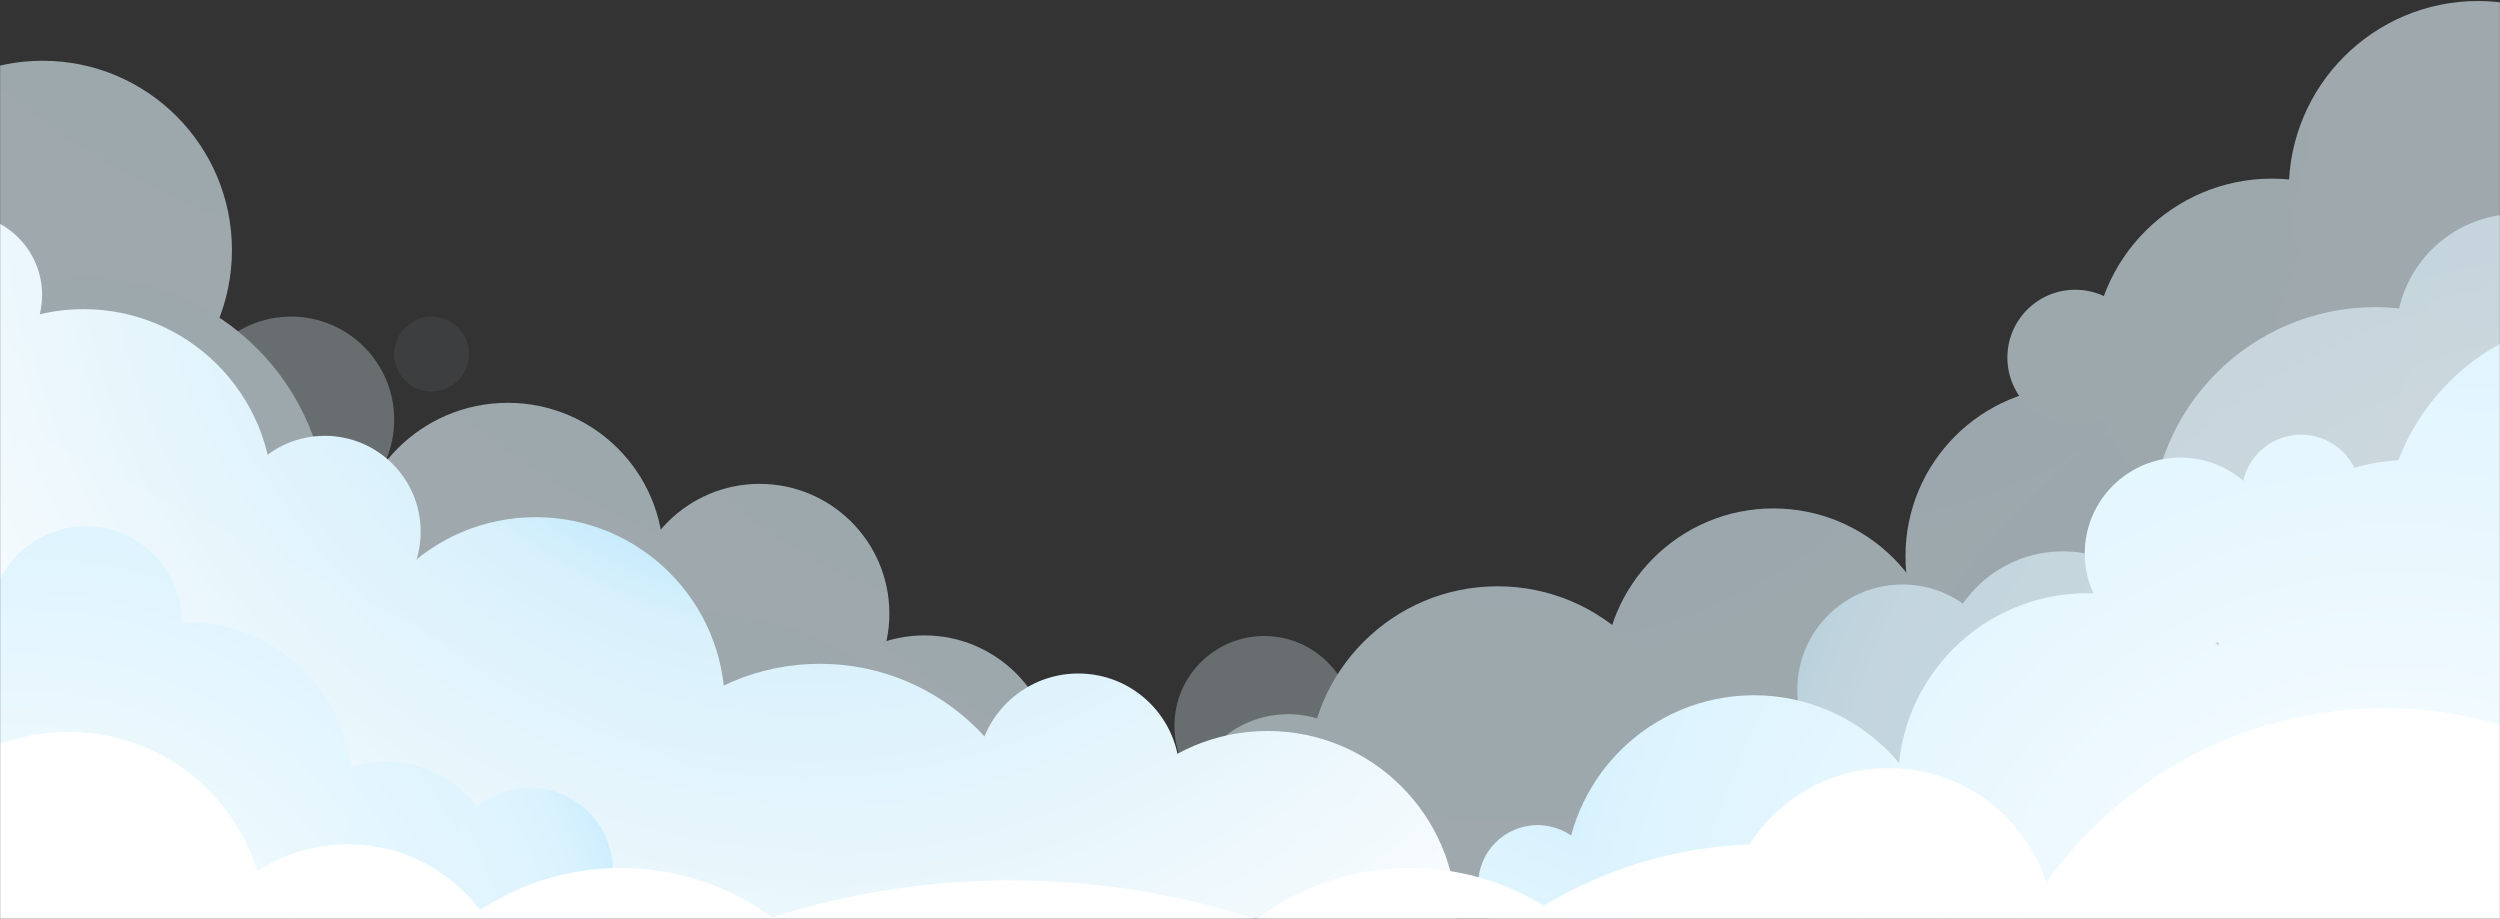 <svg xmlns="http://www.w3.org/2000/svg" width="2000" height="735" xmlns:xlink="http://www.w3.org/1999/xlink"><rect width="100%" height="100%" fill="#333333" stroke="none"/><defs><radialGradient id="c" cx="121.502%" cy="-98.635%" r="314.17%" fx="121.502%" fy="-98.635%" gradientTransform="rotate(180 1.215 -.987)"><stop stop-color="#D6EEFF" offset="0%"/><stop stop-color="#E4F6FF" offset="47%"/><stop stop-color="#E8F8FF" offset="100%"/></radialGradient><radialGradient id="d" cx="121.502%" cy="-98.635%" r="314.17%" fx="121.502%" fy="-98.635%"><stop stop-color="#D6EEFF" offset="0%"/><stop stop-color="#E4F6FF" offset="47%"/><stop stop-color="#E8F8FF" offset="100%"/></radialGradient><radialGradient id="e" cx="235.855%" cy="-38.487%" r="302.803%" fx="235.855%" fy="-38.487%"><stop stop-color="#D6EEFF" offset="0%"/><stop stop-color="#E4F6FF" offset="47%"/><stop stop-color="#E8F8FF" offset="100%"/></radialGradient><radialGradient id="f" cx="301.888%" cy="1.365%" r="314.17%" fx="301.888%" fy="1.365%" gradientTransform="matrix(-1 0 0 -1 6.038 .027)"><stop stop-color="#D6EEFF" offset="0%"/><stop stop-color="#E4F6FF" offset="47%"/><stop stop-color="#E8F8FF" offset="100%"/></radialGradient><radialGradient id="g" cx="46.957%" cy="-116.667%" r="266.817%" fx="46.957%" fy="-116.667%" gradientTransform="matrix(-1 0 0 -1 .94 -2.333)"><stop stop-color="#D6EEFF" offset="0%"/><stop stop-color="#E4F6FF" offset="47%"/><stop stop-color="#E8F8FF" offset="100%"/></radialGradient><radialGradient id="h" cx="-84.076%" cy="-261.146%" r="586.316%" fx="-84.076%" fy="-261.146%" gradientTransform="rotate(180 -.841 -2.611)"><stop stop-color="#D6EEFF" stop-opacity=".498" offset="0%"/><stop stop-color="#E4F6FF" stop-opacity=".498" offset="47%"/><stop stop-color="#E8F8FF" stop-opacity=".498" offset="100%"/></radialGradient><radialGradient id="i" cx="-84.076%" cy="-261.146%" r="586.316%" fx="-84.076%" fy="-261.146%"><stop stop-color="#D6EEFF" offset="0%"/><stop stop-color="#E4F6FF" offset="47%"/><stop stop-color="#E8F8FF" offset="100%"/></radialGradient><radialGradient id="j" cx="-66.561%" cy="-332.803%" r="586.316%" fx="-66.561%" fy="-332.803%"><stop stop-color="#D6EEFF" offset="0%"/><stop stop-color="#E4F6FF" offset="47%"/><stop stop-color="#E8F8FF" offset="100%"/></radialGradient><radialGradient id="k" cx="-71.843%" cy="-155.119%" r="314.17%" fx="-71.843%" fy="-155.119%" gradientTransform="matrix(-1 0 0 -1 -1.437 -3.102)"><stop stop-color="#D6EEFF" offset="0%"/><stop stop-color="#E4F6FF" offset="47%"/><stop stop-color="#E8F8FF" offset="100%"/></radialGradient><radialGradient id="l" cx="-71.843%" cy="-155.119%" r="314.17%" fx="-71.843%" fy="-155.119%"><stop stop-color="#D6EEFF" offset="0%"/><stop stop-color="#E4F6FF" offset="47%"/><stop stop-color="#E8F8FF" offset="100%"/></radialGradient><radialGradient id="m" cx="-71.843%" cy="-155.119%" r="314.17%" fx="-71.843%" fy="-155.119%"><stop stop-color="#D6EEFF" offset="0%"/><stop stop-color="#E4F6FF" offset="47%"/><stop stop-color="#E8F8FF" offset="100%"/></radialGradient><radialGradient id="n" cx="-71.843%" cy="-155.119%" r="314.171%" fx="-71.843%" fy="-155.119%"><stop stop-color="#D6EEFF" offset="0%"/><stop stop-color="#E4F6FF" offset="47%"/><stop stop-color="#E8F8FF" offset="100%"/></radialGradient><radialGradient id="o" cx="-71.843%" cy="-155.119%" r="314.17%" fx="-71.843%" fy="-155.119%" gradientTransform="rotate(180 -.719 -1.551)"><stop stop-color="#D6EEFF" offset="0%"/><stop stop-color="#E4F6FF" offset="47%"/><stop stop-color="#E8F8FF" offset="100%"/></radialGradient><radialGradient id="p" cx="301.055%" cy="-152.244%" r="620.014%" fx="301.055%" fy="-152.244%"><stop stop-color="#D6EEFF" stop-opacity=".498" offset="0%"/><stop stop-color="#E4F6FF" stop-opacity=".498" offset="47%"/><stop stop-color="#E8F8FF" stop-opacity=".498" offset="100%"/></radialGradient><radialGradient id="q" cx="301.055%" cy="-152.244%" r="620.013%" fx="301.055%" fy="-152.244%" gradientTransform="matrix(-1 0 0 -1 6.021 -3.045)"><stop stop-color="#D6EEFF" stop-opacity=".098" offset="0%"/><stop stop-color="#E4F6FF" stop-opacity=".098" offset="47%"/><stop stop-color="#E8F8FF" stop-opacity=".098" offset="100%"/></radialGradient><radialGradient id="r" cx="83.678%" cy="278.671%" r="544.652%" fx="83.678%" fy="278.671%"><stop stop-color="#FFF" offset="0%"/><stop stop-color="#DCF3FE" offset="55%"/><stop stop-color="#5AC8FA" offset="100%"/></radialGradient><radialGradient id="s" cx="249.371%" cy="155.927%" r="544.652%" fx="249.371%" fy="155.927%"><stop stop-color="#FFF" offset="0%"/><stop stop-color="#DCF3FE" offset="55%"/><stop stop-color="#5AC8FA" offset="100%"/></radialGradient><radialGradient id="t" cx="357.161%" cy="164.751%" r="630.592%" fx="357.161%" fy="164.751%"><stop stop-color="#FFF" offset="0%"/><stop stop-color="#DCF3FE" offset="55%"/><stop stop-color="#5AC8FA" offset="100%"/></radialGradient><radialGradient id="u" cx="67.661%" cy="176.081%" r="440.401%" fx="67.661%" fy="176.081%"><stop stop-color="#FFF" offset="0%"/><stop stop-color="#DCF3FE" offset="55%"/><stop stop-color="#5AC8FA" offset="100%"/></radialGradient><radialGradient id="v" cx="100%" cy="132.376%" r="315.295%" fx="100%" fy="132.376%"><stop stop-color="#FFF" offset="0%"/><stop stop-color="#DCF3FE" offset="55%"/><stop stop-color="#5AC8FA" offset="100%"/></radialGradient><radialGradient id="w" cx="121.502%" cy="-98.635%" r="281.317%" fx="121.502%" fy="-98.635%" gradientTransform="scale(1 1)"><stop stop-color="#5AC8FA" offset="0%"/><stop stop-color="#D9F1FC" offset="47%"/><stop stop-color="#FDFDFD" offset="100%"/></radialGradient><radialGradient id="x" cx="-71.843%" cy="-155.119%" r="281.317%" fx="-71.843%" fy="-155.119%" gradientTransform="scale(1 1)"><stop stop-color="#5AC8FA" offset="0%"/><stop stop-color="#D9F1FC" offset="47%"/><stop stop-color="#FDFDFD" offset="100%"/></radialGradient><radialGradient id="y" cx="235.855%" cy="-38.487%" r="271.137%" fx="235.855%" fy="-38.487%" gradientTransform="scale(1 1)"><stop stop-color="#5AC8FA" offset="0%"/><stop stop-color="#D9F1FC" offset="47%"/><stop stop-color="#FDFDFD" offset="100%"/></radialGradient><radialGradient id="z" cx="301.055%" cy="-152.244%" r="555.178%" fx="301.055%" fy="-152.244%"><stop stop-color="#5AC8FA" offset="0%"/><stop stop-color="#D9F1FC" offset="47%"/><stop stop-color="#FDFDFD" offset="100%"/></radialGradient><radialGradient id="A" cx="571.464%" cy="-43.252%" r="656.953%" fx="571.464%" fy="-43.252%"><stop stop-color="#5AC8FA" offset="0%"/><stop stop-color="#D9F1FC" offset="47%"/><stop stop-color="#FDFDFD" offset="100%"/></radialGradient><radialGradient id="B" cx="46.957%" cy="-116.667%" r="238.915%" fx="46.957%" fy="-116.667%"><stop stop-color="#5AC8FA" offset="0%"/><stop stop-color="#D9F1FC" offset="47%"/><stop stop-color="#FDFDFD" offset="100%"/></radialGradient><radialGradient id="C" cx="63.807%" cy="-127.122%" r="218.274%" fx="63.807%" fy="-127.122%" gradientTransform="scale(.54 1) rotate(-26.617 .91 -2.422)"><stop stop-color="#5AC8FA" offset="0%"/><stop stop-color="#D9F1FC" offset="47%"/><stop stop-color="#FDFDFD" offset="100%"/></radialGradient><radialGradient id="D" cx="-84.076%" cy="-261.146%" r="525.007%" fx="-84.076%" fy="-261.146%"><stop stop-color="#5AC8FA" offset="0%"/><stop stop-color="#D9F1FC" offset="47%"/><stop stop-color="#FDFDFD" offset="100%"/></radialGradient><radialGradient id="E" cx="-66.561%" cy="-332.803%" r="525.007%" fx="-66.561%" fy="-332.803%"><stop stop-color="#5AC8FA" offset="0%"/><stop stop-color="#D9F1FC" offset="47%"/><stop stop-color="#FDFDFD" offset="100%"/></radialGradient><radialGradient id="F" cx="220.478%" cy="95.222%" r="396.622%" fx="220.478%" fy="95.222%" gradientTransform="scale(1 1)"><stop stop-color="#FFF" offset="0%"/><stop stop-color="#DCF3FE" offset="55%"/><stop stop-color="#5AC8FA" offset="100%"/></radialGradient><radialGradient id="G" cx="163.987%" cy="311.832%" r="782.73%" fx="163.987%" fy="311.832%"><stop stop-color="#FFF" offset="0%"/><stop stop-color="#DCF3FE" offset="55%"/><stop stop-color="#5AC8FA" offset="100%"/></radialGradient><radialGradient id="H" cx="132.656%" cy="522.688%" r="1263.602%" fx="132.656%" fy="522.688%" gradientTransform="scale(1 1)"><stop stop-color="#FFF" offset="0%"/><stop stop-color="#DCF3FE" offset="55%"/><stop stop-color="#5AC8FA" offset="100%"/></radialGradient><radialGradient id="I" cx="-212.05%" cy="662.701%" r="1263.602%" fx="-212.05%" fy="662.701%" gradientTransform="scale(1 1)"><stop stop-color="#FFF" offset="0%"/><stop stop-color="#DCF3FE" offset="55%"/><stop stop-color="#5AC8FA" offset="100%"/></radialGradient><radialGradient id="J" cx="132.423%" cy="122.184%" r="396.622%" fx="132.423%" fy="122.184%" gradientTransform="scale(1 1)"><stop stop-color="#FFF" offset="0%"/><stop stop-color="#DCF3FE" offset="55%"/><stop stop-color="#5AC8FA" offset="100%"/></radialGradient><radialGradient id="K" cx="47.782%" cy="157.338%" r="396.622%" fx="47.782%" fy="157.338%" gradientTransform="scale(1 1)"><stop stop-color="#FFF" offset="0%"/><stop stop-color="#DCF3FE" offset="55%"/><stop stop-color="#5AC8FA" offset="100%"/></radialGradient><radialGradient id="L" cx="3.478%" cy="165.797%" r="336.839%" fx="3.478%" fy="165.797%"><stop stop-color="#FFF" offset="0%"/><stop stop-color="#DCF3FE" offset="55%"/><stop stop-color="#5AC8FA" offset="100%"/></radialGradient><radialGradient id="M" cx="52.301%" cy="96.574%" r="413.256%" fx="52.301%" fy="96.574%" gradientTransform="scale(.4 1) rotate(17.826 .915 3.463)"><stop stop-color="#FFF" offset="0%"/><stop stop-color="#DCF3FE" offset="55%"/><stop stop-color="#5AC8FA" offset="100%"/></radialGradient><radialGradient id="N" cx="83.678%" cy="278.671%" r="544.651%" fx="83.678%" fy="278.671%" gradientTransform="rotate(180 .837 2.787)"><stop stop-color="#FFF" offset="0%"/><stop stop-color="#DCF3FE" offset="55%"/><stop stop-color="#5AC8FA" offset="100%"/></radialGradient><radialGradient id="O" cx="249.371%" cy="155.927%" r="544.653%" fx="249.371%" fy="155.927%"><stop stop-color="#FFF" offset="0%"/><stop stop-color="#DCF3FE" offset="55%"/><stop stop-color="#5AC8FA" offset="100%"/></radialGradient><radialGradient id="P" cx="357.161%" cy="164.751%" r="630.592%" fx="357.161%" fy="164.751%"><stop stop-color="#FFF" offset="0%"/><stop stop-color="#DCF3FE" offset="55%"/><stop stop-color="#5AC8FA" offset="100%"/></radialGradient><radialGradient id="Q" cx="67.661%" cy="176.081%" r="440.406%" fx="67.661%" fy="176.081%" gradientTransform="matrix(-1 0 0 -1 1.353 3.522)"><stop stop-color="#FFF" offset="0%"/><stop stop-color="#DCF3FE" offset="55%"/><stop stop-color="#5AC8FA" offset="100%"/></radialGradient><radialGradient id="R" cx="100%" cy="132.376%" r="315.295%" fx="100%" fy="132.376%"><stop stop-color="#FFF" offset="0%"/><stop stop-color="#DCF3FE" offset="55%"/><stop stop-color="#5AC8FA" offset="100%"/></radialGradient><path id="a" d="M152.965 0h2000v738.999h-2000z"/></defs><g fill="none" fill-rule="evenodd" transform="translate(-152.965 -4)"><mask id="b" fill="#fff"><use xlink:href="#a"/></mask><g transform="translate(0 4.364)" mask="url(#b)"><g opacity=".6" transform="translate(1091.82)"><ellipse cx="479.878" cy="542.154" fill="url(#c)" transform="matrix(-1 0 0 1 959.756 0)" rx="135.777" ry="135.778"/><ellipse cx="458.692" cy="726.575" fill="url(#c)" transform="matrix(-1 0 0 1 917.385 0)" rx="135.777" ry="135.778"/><ellipse cx="721.316" cy="444.513" fill="url(#c)" transform="matrix(-1 0 0 1 1442.631 0)" rx="135.777" ry="135.778"/><ellipse cx="991.547" cy="714.969" fill="url(#d)" transform="matrix(-1 0 0 1 1983.093 0)" rx="441.072" ry="441.073"/><circle cx="878.691" cy="285.69" fill="url(#e)" transform="matrix(-1 0 0 1 1757.381 0)" r="143.149"/><ellipse cx="1043.587" cy="151.879" fill="url(#f)" transform="matrix(-1 0 0 1 2087.173 0)" rx="151.416" ry="151.418"/><ellipse cx="259.164" cy="620.084" fill="url(#g)" transform="matrix(-1 0 0 1 518.329 0)" rx="151.416" ry="151.418"/><ellipse cx="72.518" cy="580.289" fill="url(#h)" transform="matrix(-1 0 0 1 145.036 0)" rx="71.832" ry="71.833"/><circle cx="721.319" cy="285.691" fill="url(#i)" transform="matrix(-1 0 0 1 1442.637 0)" r="54.262"/><circle cx="91.635" cy="652.124" fill="url(#j)" transform="matrix(-1 0 0 1 183.27 0)" r="81.135"/></g><g opacity=".6" transform="translate(27.822 47.494)"><ellipse cx="159.279" cy="152.169" fill="url(#k)" transform="matrix(-1 0 0 1 318.558 0)" rx="151.416" ry="151.418"/><circle cx="531.358" cy="398.95" fill="url(#l)" transform="matrix(-1 0 0 1 1062.716 0)" r="124.545"/><circle cx="732.834" cy="443.047" fill="url(#m)" transform="matrix(-1 0 0 1 1465.668 0)" r="103.805"/><circle cx="864.655" cy="564.272" fill="url(#m)" transform="matrix(-1 0 0 1 1729.31 0)" r="103.805"/><circle cx="685.45" cy="674.55" fill="url(#n)" transform="matrix(-1 0 0 1 1370.9 0)" r="231.502"/><circle cx="1007.059" cy="650.657" fill="url(#m)" transform="matrix(-1 0 0 1 2014.117 0)" r="103.805"/><ellipse cx="193.88" cy="367.591" fill="url(#o)" transform="matrix(-1 0 0 1 387.76 0)" rx="193.451" ry="193.452"/><circle cx="358.027" cy="287.901" fill="url(#p)" transform="matrix(-1 0 0 1 716.055 0)" r="82.47"/><ellipse cx="470.427" cy="235.361" fill="url(#q)" transform="matrix(-1 0 0 1 940.853 0)" rx="29.929" ry="29.93"/></g><g opacity=".6" transform="translate(1590.765 169.98)"><circle cx="576.399" cy="98.117" fill="url(#r)" r="97.339"/><circle cx="212.492" cy="368.079" fill="url(#s)" r="97.339"/><ellipse cx="84.141" cy="381.343" fill="url(#t)" rx="84.073" ry="84.074"/><circle cx="599.442" cy="239.732" fill="url(#u)" r="120.381"/><circle cx="462.451" cy="254.894" fill="url(#v)" r="179.515"/></g><ellipse cx="581.49" cy="564.789" fill="url(#w)" rx="151.416" ry="151.418"/><ellipse cx="1167.004" cy="735.844" fill="url(#x)" rx="151.416" ry="151.418"/><ellipse cx="219.742" cy="398.384" fill="url(#y)" rx="151.416" ry="151.418"/><circle cx="412.779" cy="425.014" fill="url(#z)" r="76.725"/><circle cx="121.797" cy="235.595" fill="url(#A)" r="64.839"/><ellipse cx="808.877" cy="708.97" fill="url(#B)" rx="178.29" ry="178.291"/><path fill="url(#C)" transform="rotate(26.912 409.045 680.337)" d="M49.574 486.392h718.941v387.889H49.574z"/><circle cx="1015.589" cy="619.567" fill="url(#D)" r="81.135"/><circle cx="987.167" cy="735.843" fill="url(#E)" r="81.135"/><ellipse cx="1556.142" cy="707.265" fill="url(#F)" rx="151.416" ry="151.418"/><circle cx="1897.494" cy="442.429" fill="url(#G)" r="76.725"/><circle cx="1993.844" cy="394.902" fill="url(#H)" r="47.527"/><circle cx="1383.021" cy="707.263" fill="url(#I)" r="47.527"/><ellipse cx="1822.802" cy="625.613" fill="url(#J)" rx="151.416" ry="151.418"/><ellipse cx="2079.121" cy="519.155" fill="url(#K)" rx="151.416" ry="151.418"/><ellipse cx="2238.295" cy="431.303" fill="url(#L)" rx="178.29" ry="178.291"/><path fill="url(#M)" transform="rotate(-18.437 2015.813 721.513)" d="M1654.331 576.773h722.965v289.481h-722.965z"/><g transform="translate(108.094 419.949)"><circle cx="113.511" cy="77.437" fill="url(#N)" transform="matrix(-1 0 0 1 227.022 0)" r="76.725"/><circle cx="354.16" cy="279.394" fill="url(#O)" transform="matrix(-1 0 0 1 708.32 0)" r="90.333"/><circle cx="468.936" cy="276.244" fill="url(#P)" transform="matrix(-1 0 0 1 937.873 0)" r="66.269"/><ellipse cx="541.524" cy="478.846" fill="#FFF" transform="matrix(-1 0 0 1 1083.048 0)" rx="204.773" ry="204.774"/><ellipse cx="95.348" cy="189.06" fill="url(#Q)" transform="matrix(-1 0 0 1 190.696 0)" rx="94.888" ry="94.887"/><circle cx="194.37" cy="209.975" fill="url(#R)" transform="matrix(-1 0 0 1 388.74 0)" r="132.538"/></g><ellipse cx="204.774" cy="204.775" fill="#FFF" rx="204.774" ry="204.775" transform="matrix(-1 0 0 1 1485.698 694.026)"/><ellipse cx="132.355" cy="132.354" fill="#FFF" rx="132.355" ry="132.354" transform="matrix(-1 0 0 1 1796.355 614.114)"/><ellipse cx="132.355" cy="132.354" fill="#FFF" rx="132.355" ry="132.354" transform="matrix(-1 0 0 1 563.711 675.046)"/><ellipse cx="158.326" cy="158.325" fill="#FFF" rx="158.326" ry="158.325" transform="matrix(-1 0 0 1 365.93 585.145)"/><circle cx="332.134" cy="332.134" fill="#FFF" transform="matrix(-1 0 0 1 2392.699 566.165)" r="332.134"/><ellipse cx="341.623" cy="341.624" fill="#FFF" rx="341.623" ry="341.624" transform="matrix(-1 0 0 1 1906.234 675.047)"/><ellipse cx="632.761" cy="632.762" fill="#FFF" rx="632.761" ry="632.762" transform="matrix(-1 0 0 1 1594.495 703.901)"/></g></g></svg>